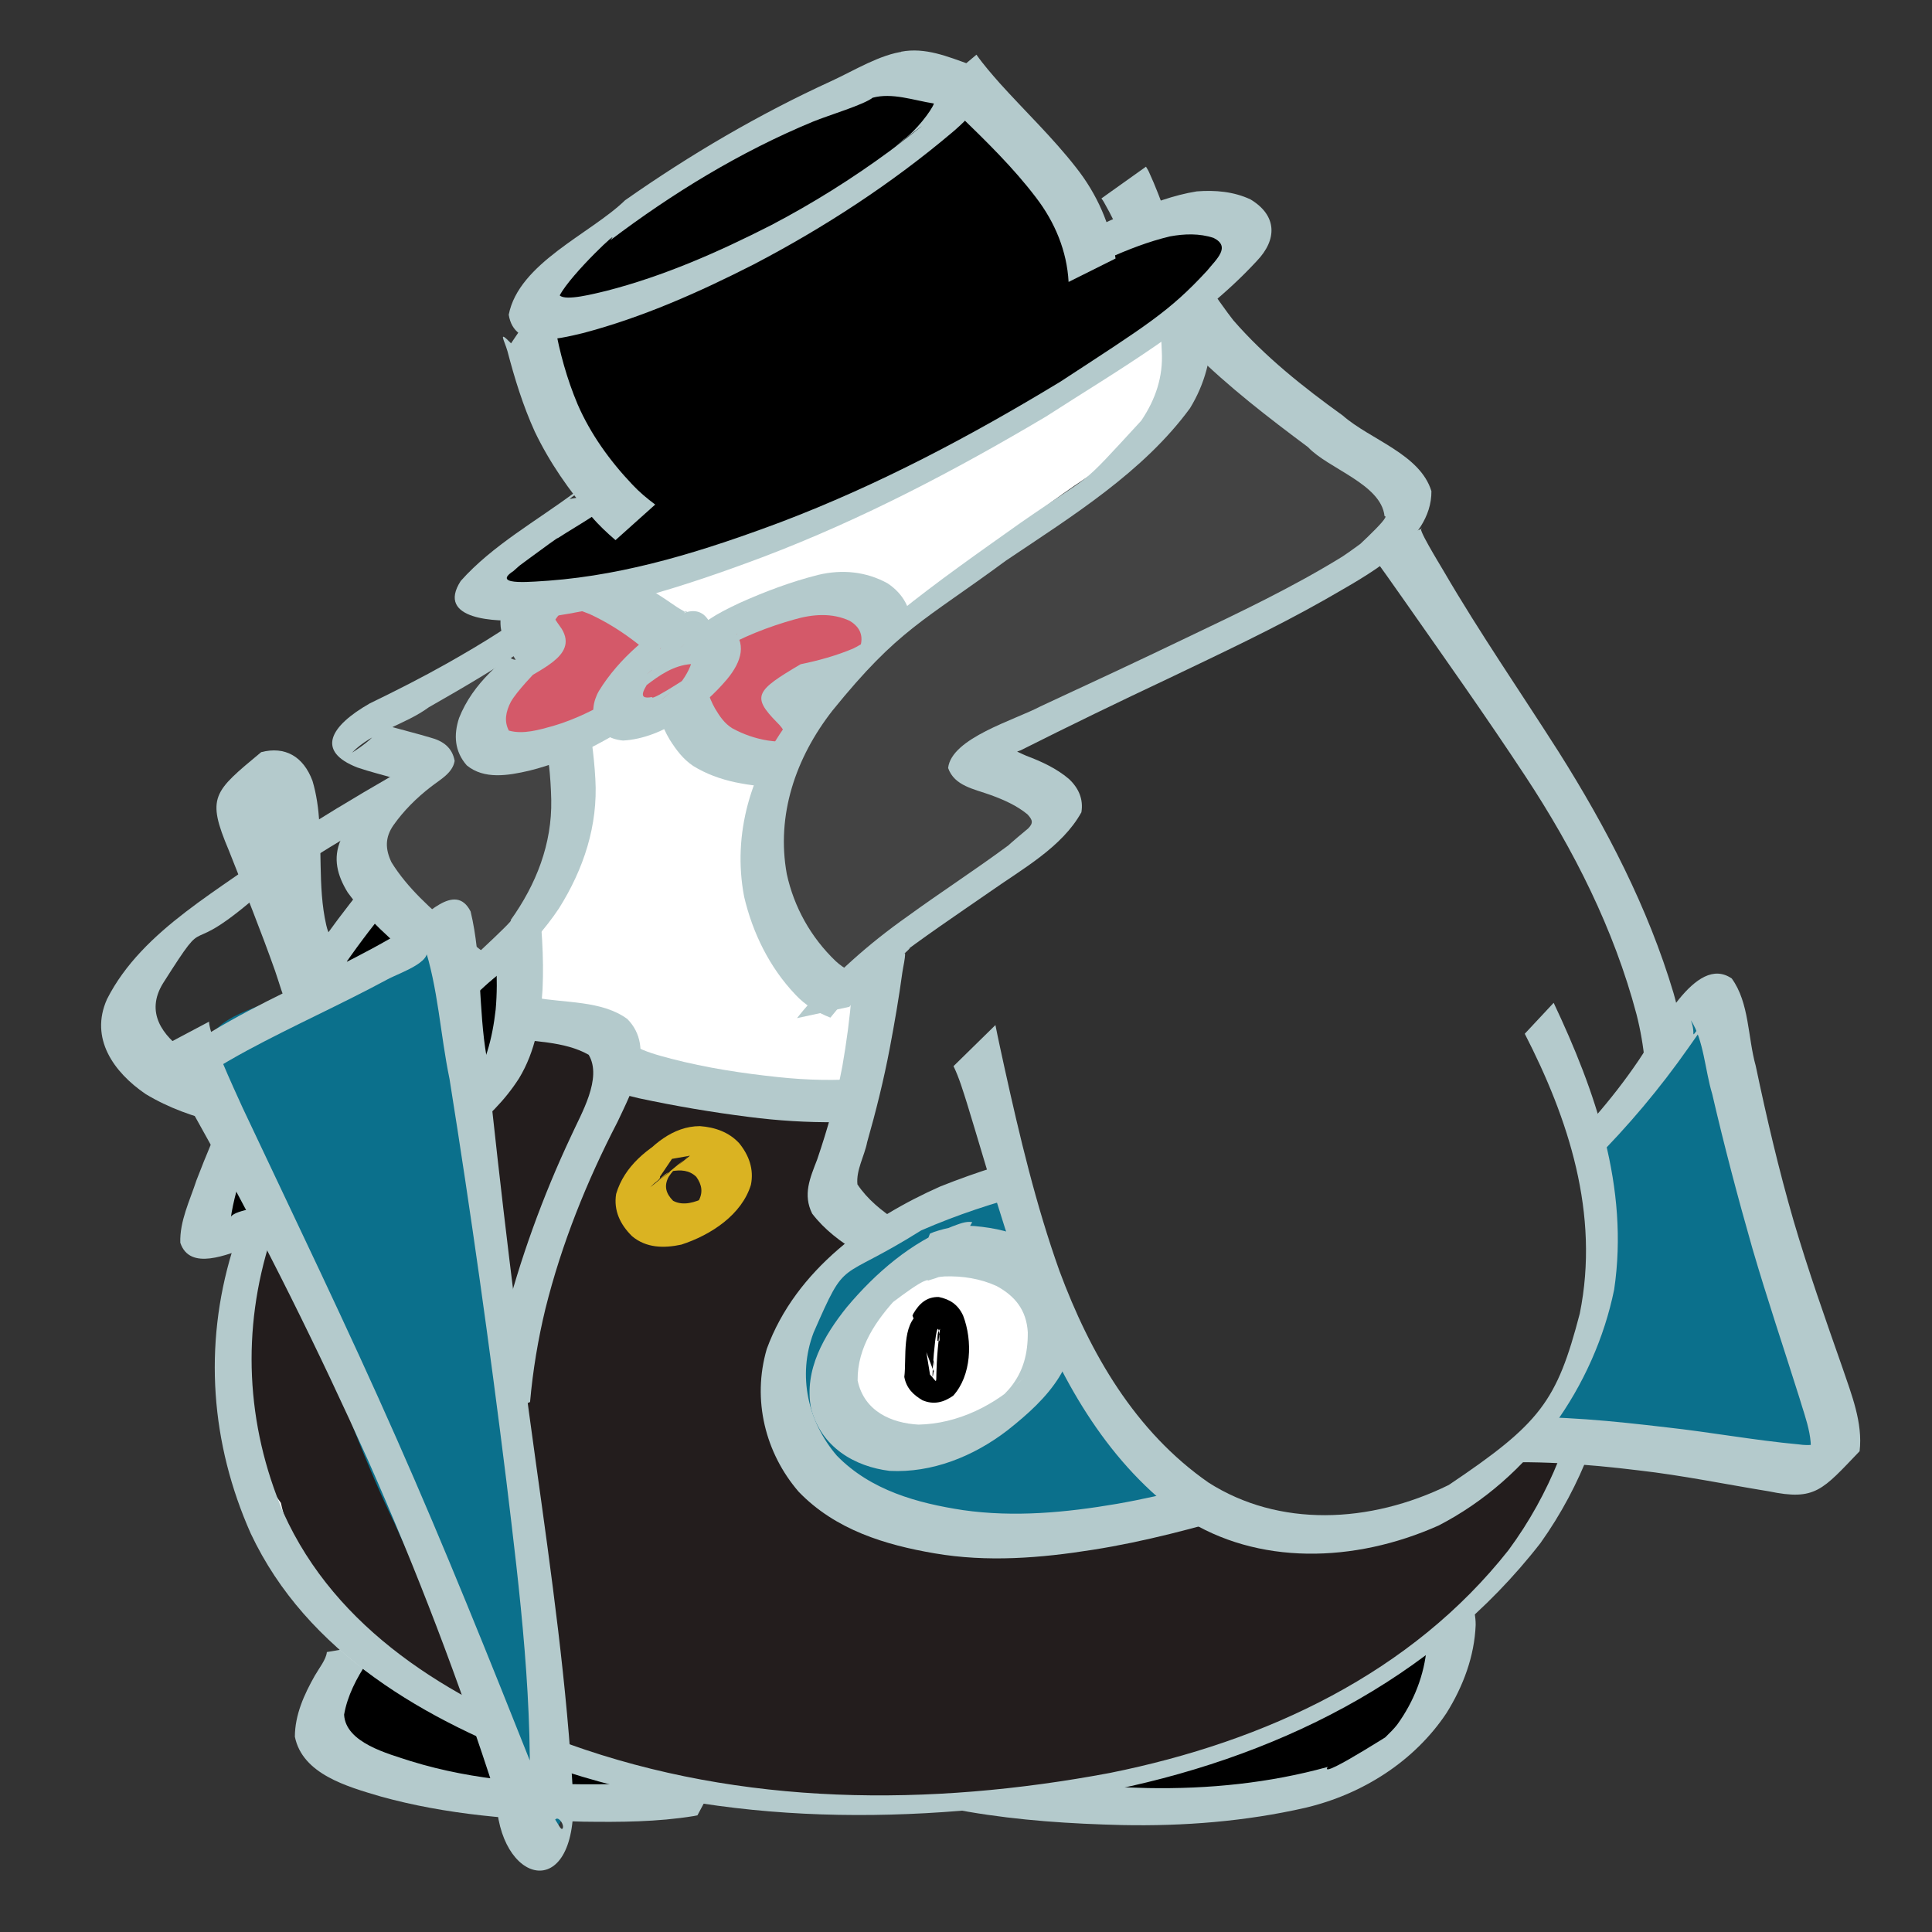 <?xml version="1.0" encoding="UTF-8" standalone="no"?>
<!-- Created with Inkscape (http://www.inkscape.org/) -->
<svg
   xmlns:dc="http://purl.org/dc/elements/1.1/"
   xmlns:cc="http://web.resource.org/cc/"
   xmlns:rdf="http://www.w3.org/1999/02/22-rdf-syntax-ns#"
   xmlns:svg="http://www.w3.org/2000/svg"
   xmlns="http://www.w3.org/2000/svg"
   xmlns:sodipodi="http://inkscape.sourceforge.net/DTD/sodipodi-0.dtd"
   xmlns:inkscape="http://www.inkscape.org/namespaces/inkscape"
   width="1000"
   height="1000"
   id="svg2"
   sodipodi:version="0.32"
   inkscape:version="0.43"
   version="1.0"
   sodipodi:docbase="/home/kkowal/tale/art/monster"
   sodipodi:docname="magus-meridianus.svg"
   inkscape:export-filename="/home/kkowal/tale/art/monster/magus-borealis.png"
   inkscape:export-xdpi="90"
   inkscape:export-ydpi="90">
  <rect width="100%" height="100%" fill="#333333" stroke="none"/>
  <defs
     id="defs4" />
  <sodipodi:namedview
     id="base"
     pagecolor="#ffffff"
     bordercolor="#666666"
     borderopacity="1.0"
     inkscape:pageopacity="0.0"
     inkscape:pageshadow="2"
     inkscape:zoom="0.24748738"
     inkscape:cx="737.56698"
     inkscape:cy="729.77469"
     inkscape:document-units="px"
     inkscape:current-layer="layer1"
     inkscape:window-width="1590"
     inkscape:window-height="1121"
     inkscape:window-x="0"
     inkscape:window-y="25" />
  <g
     inkscape:label="Layer 1"
     inkscape:groupmode="layer"
     id="layer1">
    <path
       style="opacity:1;color:#000000;fill:#303030;fill-opacity:1;fill-rule:nonzero;stroke:none;stroke-width:3.9;stroke-linecap:butt;stroke-linejoin:miter;marker:none;marker-start:none;marker-mid:none;marker-end:none;stroke-miterlimit:4;stroke-dasharray:none;stroke-dashoffset:0;stroke-opacity:1;visibility:visible;display:inline;overflow:visible"
       d="M 191.929,422.193 C 154.534,439.91 117.473,459.381 85.061,485.305 C 75.058,496.379 67.103,509.802 63.014,524.112 C 61.831,545.458 81.106,561.581 99.721,567.793 C 123.297,575.122 148.299,570.887 172.486,573.58 C 211.411,575.116 250.469,578.505 289.389,575.334 C 305.68,573.799 318.992,562.422 324.961,547.505 C 335.978,525.852 342.221,501.626 343.201,477.38 C 342.982,456.381 331.485,435.317 311.993,426.401 C 284.375,410.857 250.07,407.289 219.854,416.687 C 211.023,420.097 201.623,424.606 191.929,422.193 z "
       id="path11589" />
    <path
       style="opacity:1;color:#000000;fill:#b4cacc;fill-opacity:1;fill-rule:nonzero;stroke:none;stroke-width:3.9;stroke-linecap:butt;stroke-linejoin:miter;marker:none;marker-start:none;marker-mid:none;marker-end:none;stroke-miterlimit:4;stroke-dasharray:none;stroke-dashoffset:0;stroke-opacity:1;visibility:visible;display:inline;overflow:visible"
       id="path11587"
       d="M 270.301,381.844 C 278.44,388.45 253.455,394.048 248.36,396.465 C 209.705,414.766 172.546,436.164 137.183,460.206 C 91.759,500.533 110.703,467.483 84.353,508.992 C 75.203,523.914 83.836,535.985 96.531,544.746 C 118.81,558.168 145.37,561.97 170.847,564.342 C 179.084,564.975 174.989,564.693 183.135,565.19 L 167.1,588.942 C 158.898,588.194 163.027,588.592 154.712,587.746 C 127.513,584.609 99.164,580.688 75.347,566.256 C 58.903,555.02 46.274,537.485 55.395,517.141 C 73.88,480.681 115.264,460.218 146.353,435.989 C 183.03,412.183 221.21,390.854 259.643,370.042 C 269.073,365.008 285.046,351.22 295.359,359.48 L 270.301,381.844 z " />
    <path
       style="color:#000000;fill:#000000;fill-opacity:1;fill-rule:nonzero;stroke:none;stroke-width:3.9;stroke-linecap:butt;stroke-linejoin:miter;marker:none;marker-start:none;marker-mid:none;marker-end:none;stroke-miterlimit:4;stroke-dasharray:none;stroke-dashoffset:0;stroke-opacity:1;visibility:visible;display:inline;overflow:visible"
       d="M 183.571,848.571 C 159.354,865.035 162.917,911.35 193.441,918.321 C 236.455,929.659 280.912,933.477 324.986,938.377 C 375.247,933.959 424.853,909.538 475.729,922.999 C 525.469,931.929 576.238,932.587 626.081,940.767 C 668.294,935.912 712.627,918.875 738.174,883.397 C 751.332,861.229 752.377,825.012 726.8,811.377 C 697.559,800.724 671.908,823.981 646.685,834.786 C 576.432,867.147 500.256,885.096 423.918,895.525 C 361.557,895.049 311.267,852.76 253.796,834.762 C 231.525,826.551 199.505,822.75 184.893,846.051 C 184.453,846.891 184.012,847.731 183.571,848.571 z "
       id="path7995" />
    <path
       style="color:#000000;fill:#b4cacc;fill-opacity:1;fill-rule:nonzero;stroke:none;stroke-width:3.9;stroke-linecap:butt;stroke-linejoin:miter;marker:none;marker-start:none;marker-mid:none;marker-end:none;stroke-miterlimit:4;stroke-dasharray:none;stroke-dashoffset:0;stroke-opacity:1;visibility:visible;display:inline;overflow:visible"
       id="path1539"
       d="M 198.65,850.079 C 196.76,849.283 192.09,857.346 190.133,860.224 C 184.551,868.65 179.822,877.646 178.107,887.502 C 178.893,902.088 200.678,907.649 212.692,911.585 C 245.697,921.775 280.597,924.063 315.111,923.489 C 334.221,922.743 353.728,921.981 372.043,916.34 C 372.618,916.125 373.192,915.91 373.767,915.695 L 360.988,939.62 C 360.351,939.744 359.714,939.867 359.077,939.991 C 340.23,943.058 321.033,943.151 301.957,942.894 C 266.641,942.081 231.083,939.322 197.055,929.864 C 179.559,924.728 156.526,918.233 152.624,898.913 C 152.678,887.575 157.35,877.189 162.956,867.289 C 165.129,863.489 168.836,858.924 169.181,855.1 L 198.65,850.079 z " />
    <path
       style="color:#000000;fill:#b4cacc;fill-opacity:1;fill-rule:nonzero;stroke:none;stroke-width:3.9;stroke-linecap:butt;stroke-linejoin:miter;marker:none;marker-start:none;marker-mid:none;marker-end:none;stroke-miterlimit:4;stroke-dasharray:none;stroke-dashoffset:0;stroke-opacity:1;visibility:visible;display:inline;overflow:visible"
       id="path1549"
       d="M 506.746,913.634 C 508.48,914.386 514.953,916.351 517.919,917.13 C 542.788,922.95 568.511,924.886 594.062,925.495 C 625.475,926.073 657.017,922.929 687.203,914.565 C 681.814,922.485 731.094,889.965 725.577,894.146 C 697.669,915.296 717.121,900.506 723.168,892.69 C 731.832,880.709 737.296,866.877 738.48,852.425 C 738.871,846.247 736.897,840.999 732.968,836.2 L 755.346,818.75 C 760.517,825.395 763.857,832.67 763.804,841.091 C 763.167,857.243 757.393,872.748 748.727,886.641 C 732.251,911.427 705.505,928.674 675.643,935.709 C 644.65,942.772 612.705,945.293 580.859,944.647 C 554.226,944.014 527.534,942.285 501.292,937.789 C 495.523,936.7 489.127,935.948 484.404,932.423 L 506.746,913.634 z " />
    <path
       style="opacity:1;color:#000000;fill:#ffffff;fill-opacity:1;fill-rule:nonzero;stroke:none;stroke-width:3.9;stroke-linecap:butt;stroke-linejoin:miter;marker:none;marker-start:none;marker-mid:none;marker-end:none;stroke-miterlimit:4;stroke-dasharray:none;stroke-dashoffset:0;stroke-opacity:1;visibility:visible;display:inline;overflow:visible"
       d="M 354.156,235.376 C 352.854,184.649 386.267,133.446 432.325,113.12 C 479.577,105.822 527.48,120.24 574.73,123.937 C 618.428,132.08 618.083,184.58 643.787,212.626 C 693.698,304.868 745.478,396.399 797.078,487.823 C 834.98,558.968 830.483,642.919 820.517,720.383 C 805.535,766.566 791.122,822.231 743.346,844.727 C 674.318,889.375 598.138,936.476 511.921,931.415 C 422.539,933.895 336.583,917.215 250.519,895.551 C 204.591,879.052 154.921,850.97 142.814,799.611 C 113.952,731.441 111.927,647.878 155.228,585.139 C 182.915,528.043 214.547,472.485 257.943,425.804 C 290.483,376.447 321.786,325.867 350.371,273.94 C 352.957,261.372 358.706,248.214 354.156,235.376 z "
       id="path6046"
       sodipodi:nodetypes="cccccccccccccc" />
    <path
       style="color:#000000;fill:#231d1d;fill-opacity:1;fill-rule:nonzero;stroke:none;stroke-width:3.9;stroke-linecap:butt;stroke-linejoin:miter;marker:none;marker-start:none;marker-mid:none;marker-end:none;stroke-miterlimit:4;stroke-dasharray:none;stroke-dashoffset:0;stroke-opacity:1;visibility:visible;display:inline;overflow:visible"
       d="M 187.857,513.571 C 141.239,547.261 142.033,609.881 125.97,659.8 C 116.808,699.492 120.827,744.26 145.375,777.88 C 159.315,840.075 220.119,874.916 275.626,895.048 C 340.976,927.753 416.988,950.529 489.742,930.753 C 564.517,921.424 643.905,914.595 707.642,870.229 C 759.061,842.268 800.881,795.643 818.566,739.424 C 839.058,697.464 861.609,647.858 840.918,601.527 C 824.664,553.536 771.711,518.581 721.009,531.2 C 662.042,539.28 604.83,559.67 544.725,558.832 C 478.86,563.451 411.934,571.606 346.293,562.799 C 303.377,546.426 266.32,509.063 217.329,513.31 C 208.699,512.929 200.05,513.057 191.429,513.571"
       id="path7958" />
    <path
       style="color:#000000;fill:#b4cacc;fill-opacity:1;fill-rule:nonzero;stroke:none;stroke-width:3.9;stroke-linecap:butt;stroke-linejoin:miter;marker:none;marker-start:none;marker-mid:none;marker-end:none;stroke-miterlimit:4;stroke-dasharray:none;stroke-dashoffset:0;stroke-opacity:1;visibility:visible;display:inline;overflow:visible"
       id="path1383"
       d="M 373.02,184.443 C 372.468,182.128 372.337,194.124 371.888,196.954 C 367.005,223.822 358.665,250.006 349.109,275.692 C 333.115,318.343 311.455,358.816 286.988,397.655 C 260.874,438.392 232.212,477.6 204.648,517.462 C 177.436,555.801 154.557,596.763 140.198,640.944 C 124.945,688.153 127.246,737.329 146.692,782.992 C 173.898,843.378 231.942,879.111 294.367,902.691 C 384.28,934.948 481.111,935.195 574.443,917.68 C 655.804,901.335 730.742,865.771 780.812,802.32 C 824.23,743.473 829.881,671.712 819.913,602.65 C 808.785,535.072 779.722,471.862 746.896,411.391 C 718.42,358.994 685.553,308.912 653.977,258.168 C 631.555,222.49 611.401,185.607 592.736,148.071 C 585.14,133.771 579.4,118.598 571.326,104.521 C 570.99,103.869 570.496,103.313 570.081,102.709 L 593.154,86.274 C 593.658,87.161 594.263,87.998 594.666,88.936 C 601.628,103.994 606.16,119.979 613.032,135.081 C 629.266,173.552 648.632,210.774 670.374,246.747 C 701.185,298.133 733.12,348.96 761.591,401.556 C 794.098,462.881 823.188,526.808 834.96,594.878 C 845.221,664.978 840.391,738.242 797.373,798.642 C 742.27,869.645 658.879,910.876 568.47,927.971 C 473.89,944.665 375.611,945.658 284.207,914.094 C 219.897,890.723 158.717,855.249 129.758,793.676 C 109.073,747.133 105.337,696.643 120.09,647.905 C 133.971,603.081 156.537,561.408 183.795,522.505 C 211.455,482.7 240.431,443.686 266.489,402.909 C 290.745,364.78 312.389,325.041 327.555,282.843 C 336.198,258.36 343.715,233.272 346.329,207.502 C 346.611,203.923 347.374,198.726 346.1,196.814 L 373.02,184.443 z " />
    <path
       style="color:#000000;fill:#b4cacc;fill-opacity:1;fill-rule:nonzero;stroke:none;stroke-width:3.9;stroke-linecap:butt;stroke-linejoin:miter;marker:none;marker-start:none;marker-mid:none;marker-end:none;stroke-miterlimit:4;stroke-dasharray:none;stroke-dashoffset:0;stroke-opacity:1;visibility:visible;display:inline;overflow:visible"
       id="path1529"
       d="M 247.845,511.402 C 257.126,514.081 267.062,515.062 276.692,516.297 C 292.354,519.271 311.451,517.724 324.709,527.431 C 339.462,542.414 326.914,565.066 319.633,580.671 C 303.604,611.618 290.693,643.796 282.33,677.332 C 278.474,693.255 275.791,709.413 274.359,725.687 L 250.885,735.507 C 253.074,718.629 256.362,701.895 260.514,685.349 C 269.089,651.927 280.818,619.384 295.627,587.945 C 300.766,576.509 311.908,558.112 304.701,545.956 C 291.954,538.721 275.619,539.357 261.39,536.901 C 252.051,535.907 240.161,534.252 231.763,535.189 L 247.845,511.402 z " />
    <path
       style="color:#000000;fill:#b4cacc;fill-opacity:1;fill-rule:nonzero;stroke:none;stroke-width:3.9;stroke-linecap:butt;stroke-linejoin:miter;marker:none;marker-start:none;marker-mid:none;marker-end:none;stroke-miterlimit:4;stroke-dasharray:none;stroke-dashoffset:0;stroke-opacity:1;visibility:visible;display:inline;overflow:visible"
       id="path1533"
       d="M 327.997,541.102 C 333.922,544.489 340.831,546.25 347.46,548.017 C 365.627,552.724 384.267,555.573 402.974,557.526 C 417.729,559.105 432.599,559.453 447.391,558.226 C 451.01,557.91 454.597,557.384 458.17,556.767 L 443.915,580.247 C 440.204,580.519 436.489,580.775 432.765,580.837 C 417.692,581.008 402.634,580.053 387.697,578.129 C 368.582,575.72 349.587,572.489 330.779,568.474 C 326.208,567.474 313.49,563.724 311.909,564.896 L 327.997,541.102 z " />
    <path
       style="color:#000000;fill:#dab322;fill-opacity:1;fill-rule:nonzero;stroke:none;stroke-width:3.9;stroke-linecap:butt;stroke-linejoin:miter;marker:none;marker-start:none;marker-mid:none;marker-end:none;stroke-miterlimit:4;stroke-dasharray:none;stroke-dashoffset:0;stroke-opacity:1;visibility:visible;display:inline;overflow:visible"
       id="path1537"
       d="M 341.595,609.03 C 342.044,610.149 339.901,611.456 338.754,612.413 C 337.99,613.064 337.319,613.8 336.602,614.493 C 370.789,587.206 351.772,600.237 346.112,609.115 C 343.52,613.866 344.71,617.82 348.401,621.531 C 353.738,624.385 359.759,622.263 364.909,619.908 C 387.359,601.58 343.144,644.486 361.405,621.861 C 364.042,617.341 363.336,613.22 360.397,609.119 C 356.745,605.598 352.233,605.383 347.391,606.268 C 344.646,607.094 342.861,609.023 340.974,610.947 C 346.585,606.961 351.75,602.446 357.137,598.195 L 328.756,603.178 C 337.072,592.869 348.23,582.898 362.284,582.879 C 370.129,583.464 377.292,585.989 382.591,591.707 C 387.717,598.025 390.308,605.266 388.671,613.26 C 384.004,628.586 368.228,639.161 352.64,644.218 C 343.57,646.156 334.48,645.991 327.163,639.864 C 321.002,633.816 317.524,626.508 318.911,617.977 C 323.172,603.609 335.027,594.141 349.091,586.724 C 351.927,585.539 354.602,584.388 357.687,585.229 L 341.595,609.03 z " />
    <path
       style="color:#000000;fill:#000000;fill-opacity:1;fill-rule:nonzero;stroke:none;stroke-width:3.9;stroke-linecap:butt;stroke-linejoin:miter;marker:none;marker-start:none;marker-mid:none;marker-end:none;stroke-miterlimit:4;stroke-dasharray:none;stroke-dashoffset:0;stroke-opacity:1;visibility:visible;display:inline;overflow:visible"
       d="M 266.746,481.915 C 268.448,499.345 271.18,516.704 271.35,534.271 C 263.791,558.302 240.985,570.153 228.883,590.818 C 211.891,609.401 187.414,614.938 165.135,622.105 C 149.357,625.964 134.703,634.668 118.461,636.372 C 108.206,637.674 103.266,624.774 107.491,615.931 C 110.945,607.216 114.929,598.772 117.619,589.714 C 130.162,556.12 144.564,522.873 164.45,493.633 C 179.365,476.441 200.646,466.116 211.765,445.049 C 218.14,435.68 224.63,425.23 235.019,420.801 C 247.069,420.164 254.549,433.215 257.246,444.412 C 261.368,456.444 270.191,468.36 266.746,481.915 z "
       id="path7873" />
    <path
       style="color:#000000;fill:#b4cacc;fill-opacity:1;fill-rule:nonzero;stroke:none;stroke-width:3.9;stroke-linecap:butt;stroke-linejoin:miter;marker:none;marker-start:none;marker-mid:none;marker-end:none;stroke-miterlimit:4;stroke-dasharray:none;stroke-dashoffset:0;stroke-opacity:1;visibility:visible;display:inline;overflow:visible"
       id="path1589"
       d="M 222.068,446.113 C 217.542,449.022 211.37,457.246 207.118,462.178 C 189.073,483.115 173.097,505.515 159.416,529.197 C 146.165,552.669 135.32,577.303 126.687,602.604 C 123.565,611.942 120.675,621.388 119.355,631.118 C 118.186,626.906 133.257,625.379 140.069,623.355 C 166.897,615.201 192.001,602.727 215.578,588.288 C 211.178,592.477 243.642,567.897 240.062,570.637 C 210.72,593.097 235.722,573.282 242.183,564.587 C 251.293,552.13 254.875,537.351 256.56,522.534 C 258.01,506.172 256.575,489.729 254.151,473.514 C 253.152,466.334 251.446,459.275 249.601,452.255 L 274.489,438.377 C 276.181,445.902 277.477,453.507 278.361,461.154 C 280.255,478.093 281.624,495.139 280.822,512.181 C 279.849,528.07 277.147,544.146 268.644,558.145 C 254.112,580.944 229.865,596.355 206.443,610.349 C 181.671,624.311 155.777,636.615 128.501,645.631 C 117.849,649.119 98.285,658.118 93.326,643.247 C 92.95,632.062 98.279,621.376 101.698,610.892 C 111.586,585.135 123.122,559.93 136.315,535.523 C 149.323,511.882 164.303,489.311 181.03,467.841 C 184.984,462.569 190.438,457.133 192.599,451.134 L 222.068,446.113 z " />
    <g
       id="g7834"
       transform="matrix(0.892,0,0,0.969,47.023,6.344)">
      <path
         id="path7808"
         d="M 251.528,330.269 C 241.405,345.69 222.675,350.868 206.325,356.877 C 194.453,361.35 182.421,365.503 171.032,371.141 C 161.784,368.412 154.204,383.294 162.744,388.538 C 170.485,392.71 181.027,391.854 186.906,399.177 C 192.095,408.582 181.115,416.83 174.833,422.314 C 167.041,429.374 157.879,438.567 159.842,450.076 C 163.8,467.019 177.983,478.483 189.196,490.77 C 197.983,499.28 207.108,508.238 218.585,512.902 C 228.874,514.577 236.126,505.544 243.947,500.538 C 253.064,493.843 260.036,484.353 263.55,473.6 C 269.913,460.417 279.047,445.865 274.122,430.695 C 269.843,418.608 265.778,406.326 264.872,393.447 C 262.711,375.974 263.104,358.333 262.677,340.776 C 262.069,335.16 257.388,330.146 251.528,330.269 z "
         style="color:#000000;fill:#434343;fill-opacity:1;fill-rule:nonzero;stroke:none;stroke-width:3.9;stroke-linecap:butt;stroke-linejoin:miter;marker:none;marker-start:none;marker-mid:none;marker-end:none;stroke-miterlimit:4;stroke-dasharray:none;stroke-dashoffset:0;stroke-opacity:1;visibility:visible;display:inline;overflow:visible" />
      <path
         d="M 270.131,307.434 C 275.05,314.929 276.63,324.004 278.747,332.362 C 284.494,357.916 291.207,383.489 292.746,409.563 C 294.322,434.3 286.036,457.562 271.638,478.657 C 255.47,500.974 232.231,518.682 207.521,533.731 L 218.118,508.584 C 225.964,503.643 241.403,491.775 209.638,515.372 C 206.934,517.381 247.882,483.197 243.516,485.053 C 258.48,465.827 267.64,444.182 267.155,420.727 C 266.589,395.313 260.769,370.103 253.482,345.561 C 251.942,341.123 246.517,327.874 245.073,326.822 L 270.131,307.434 z "
         id="path1583"
         style="opacity:1;color:#000000;fill:#b4cacc;fill-opacity:1;fill-rule:nonzero;stroke:none;stroke-width:3.9;stroke-linecap:butt;stroke-linejoin:miter;marker:none;marker-start:none;marker-mid:none;marker-end:none;stroke-miterlimit:4;stroke-dasharray:none;stroke-dashoffset:0;stroke-opacity:1;visibility:visible;display:inline;overflow:visible" />
      <path
         d="M 286.827,308.994 C 289.864,319.558 256.722,336.756 255.141,337.901 C 236.196,349.968 216.182,360.705 196.089,371.259 C 182.532,380.482 163.228,384.324 151.519,395.52 C 179.085,379.385 160.588,377.182 175.263,381.919 C 182.426,383.756 189.645,385.398 196.765,387.364 C 204.536,389.221 209.701,392.824 211.11,399.896 C 209.917,406.428 202.753,409.816 197.255,413.781 C 188.942,419.691 181.57,426.466 175.608,434.218 C 170.593,440.86 170.818,447.044 174.441,454.046 C 183.752,467.932 197.527,479.026 211.116,489.739 C 220.428,497.021 230.201,503.842 240.311,510.27 L 218.335,528.877 C 208.405,521.904 198.698,514.696 189.249,507.237 C 174.78,495.847 160.143,484.214 149.047,470.162 C 143.043,461.182 140.262,451.955 145.067,441.959 C 150.043,432.853 157.361,425.063 165.797,418.155 C 169.915,414.799 174.306,410.132 179.862,409.24 C 185.382,413.318 180.156,409.84 176.454,409.297 C 169.211,407.305 161.83,405.696 154.689,403.433 C 130.458,394.759 138.694,381.349 161.83,369.191 C 177.055,362.399 192.144,355.365 206.836,347.737 C 227.15,337.143 247.226,325.964 265.071,312.363 C 218.588,346.084 253.886,314.462 256.635,321.759 L 286.827,308.994 z "
         id="path1585"
         style="color:#000000;fill:#b4cacc;fill-opacity:1;fill-rule:nonzero;stroke:none;stroke-width:3.9;stroke-linecap:butt;stroke-linejoin:miter;marker:none;marker-start:none;marker-mid:none;marker-end:none;stroke-miterlimit:4;stroke-dasharray:none;stroke-dashoffset:0;stroke-opacity:1;visibility:visible;display:inline;overflow:visible" />
    </g>
    <path
       style="color:#000000;fill:#d45969;fill-opacity:1;fill-rule:nonzero;stroke:none;stroke-width:3.9;stroke-linecap:butt;stroke-linejoin:miter;marker:none;marker-start:none;marker-mid:none;marker-end:none;stroke-miterlimit:4;stroke-dasharray:none;stroke-dashoffset:0;stroke-opacity:1;visibility:visible;display:inline;overflow:visible"
       d="M 353.706,329.847 C 349.973,329.27 344.689,323.962 341.096,320.057 C 338.461,317.193 332.777,316.026 329.387,314.184 C 325.907,312.292 322.689,310.054 319.48,308.31 C 316.425,306.65 312.083,307.331 308.221,307.331 C 303.208,307.331 300.964,308.148 296.963,310.757 C 287.967,316.624 283.08,329.583 274.896,336.7 C 272.152,339.086 270.465,341.781 267.691,344.042 C 264.313,346.796 261.665,350.102 258.684,353.343 C 255.957,356.307 254.881,360.159 252.829,363.133 C 251.193,365.504 250.127,369.47 250.127,372.433 C 250.127,376.915 250.189,380.888 251.929,384.67 C 252.229,385.323 252.529,385.975 252.829,386.628 C 254.759,390.824 257.649,391.592 261.836,392.502 C 270.616,394.411 281.088,387.069 288.857,383.691 C 293.438,381.699 297.524,378.258 301.916,376.349 C 306.515,374.349 312.272,373.168 316.778,371.943 C 319.74,371.138 321.481,370.475 324.884,370.475 C 327.586,370.475 330.288,370.475 332.99,370.475 C 337.944,370.475 342.898,370.475 347.851,370.475 C 350.727,370.475 354.044,374.422 356.408,376.349 C 361.215,380.267 366.538,389.503 372.17,391.033 C 375.853,392.034 379.472,394.089 383.428,394.949 C 387.298,395.791 392.057,394.949 396.038,394.949 C 399.891,394.949 405.81,392.331 409.098,390.544 C 412.656,388.61 416.73,386.729 417.654,382.712 C 418.574,378.712 417.078,375.468 415.403,372.433 C 413.359,368.731 412.874,366.182 414.502,362.643 C 416.769,357.714 420.714,354.088 424.86,351.385 C 433.141,345.984 442.723,341.491 451.43,337.19 C 455.149,335.352 457.258,332.9 458.185,328.868 C 458.919,325.677 457.999,322.101 456.834,319.568 C 454.065,313.549 451.565,312.054 446.476,309.289 C 439.334,305.407 433.003,305.196 425.76,307.82 C 414.001,312.081 402.391,316.287 390.634,320.547 C 383.894,322.989 377.147,325.558 370.368,327.4 C 366.074,328.567 362.336,328.868 357.759,328.868 C 355.924,328.868 355.756,328.956 353.706,329.847 z "
       id="path5165" />
    <path
       style="color:#000000;fill:#b4cacc;fill-opacity:1;fill-rule:nonzero;stroke:none;stroke-width:3.9;stroke-linecap:butt;stroke-linejoin:miter;marker:none;marker-start:none;marker-mid:none;marker-end:none;stroke-miterlimit:4;stroke-dasharray:none;stroke-dashoffset:0;stroke-opacity:1;visibility:visible;display:inline;overflow:visible"
       id="path1435"
       d="M 340.696,335.125 C 343.042,337.741 346.056,338.859 343.558,342.043 C 336.595,347.312 323.646,357.841 353.929,333.848 C 355.366,332.709 351.023,336.095 349.639,337.29 C 344.818,341.454 340.709,346.068 336.866,351.031 C 334.312,355.586 328.698,362.525 337.5,360.769 C 336.665,363.724 364,345.154 361.469,347.12 C 332.819,369.374 342.95,362.023 349.166,356.588 C 353.081,353.435 356.643,347.068 357.672,343.732 C 348.633,344.41 341.339,349.487 334.529,354.728 L 343.865,330.088 C 353.974,323.817 366.325,318.381 377.929,324.305 C 387.099,332.715 383.718,342.581 376.444,351.411 C 364.395,365.798 343.454,382.201 322.484,383.303 C 307.901,381.974 303.537,369.006 309.968,357.683 C 320.326,340.724 337.061,326.851 354.682,317.02 C 360.675,315.098 365.017,317.196 367.616,322.754 L 340.696,335.125 z " />
    <path
       style="color:#000000;fill:#b4cacc;fill-opacity:1;fill-rule:nonzero;stroke:none;stroke-width:3.9;stroke-linecap:butt;stroke-linejoin:miter;marker:none;marker-start:none;marker-mid:none;marker-end:none;stroke-miterlimit:4;stroke-dasharray:none;stroke-dashoffset:0;stroke-opacity:1;visibility:visible;display:inline;overflow:visible"
       id="path1441"
       d="M 338.893,340.003 C 335.77,338.022 333.028,335.552 330.132,333.287 C 322.439,327.225 314.141,321.953 305.131,317.812 C 296.1,314.135 286.185,311.826 276.685,315.05 C 269.282,320.228 258.298,329.996 290.418,304.79 C 292.916,302.83 285.564,309.348 284.855,312.337 C 284.658,317.508 287.885,321.381 290.741,325.486 C 299.668,340.165 277.301,346.77 266.676,355.25 C 300.964,325.761 270.619,352.252 264.379,363.325 C 261.822,368.351 260.817,373.293 263.379,378.147 C 270.84,380.266 279.162,377.715 286.442,375.709 C 297.542,372.438 307.828,367.292 317.676,361.546 C 320.481,359.866 323.26,358.149 326.012,356.393 L 315.623,381.702 C 312.79,383.276 309.97,384.873 307.068,386.334 C 296.471,391.579 285.434,396.103 273.815,398.932 C 263.094,401.415 250.613,403.592 241.594,396.15 C 235.276,388.945 234.709,380.427 237.622,371.604 C 244.838,353.473 259.804,341.498 275.907,329.856 C 293.995,317.221 252.896,339.779 266.927,341.549 C 263.862,336.048 259.891,330.867 259.149,324.48 C 257.605,307.594 271.637,293.974 290.047,291.364 C 301.77,290.667 313.093,293.234 323.644,298.097 C 333.156,302.684 341.915,308.355 350.525,314.304 C 351.518,314.919 358.776,319.447 354.985,316.201 L 338.893,340.003 z " />
    <path
       style="color:#000000;fill:#b4cacc;fill-opacity:1;fill-rule:nonzero;stroke:none;stroke-width:3.9;stroke-linecap:butt;stroke-linejoin:miter;marker:none;marker-start:none;marker-mid:none;marker-end:none;stroke-miterlimit:4;stroke-dasharray:none;stroke-dashoffset:0;stroke-opacity:1;visibility:visible;display:inline;overflow:visible"
       id="path1443"
       d="M 352.043,333.148 C 364.004,321.618 369.904,318.176 382.896,312.049 C 395.989,306.183 409.535,301.076 423.556,297.544 C 436.006,294.592 448.325,295.846 459.383,301.911 C 467.701,307.436 471.804,315.39 471.724,324.84 C 468.442,343.269 447.253,353.243 430.048,359.484 C 421.638,363.407 410.559,363.501 403.36,369.305 C 425.257,351.421 417.092,348.354 424.147,356.17 C 429.322,361.447 432.434,367.492 433.245,374.613 C 433.557,389.652 420.728,401.326 405.36,405.815 C 397.101,407.904 388.681,406.543 380.489,404.891 C 372.769,403.226 365.432,400.557 358.813,396.461 C 353.556,392.977 349.942,388.045 346.692,382.931 C 344.513,379.336 342.879,375.502 341.341,371.637 L 365.902,356.93 C 367.07,360.316 368.327,363.677 370.152,366.81 C 372.463,370.683 374.965,374.455 379.004,376.937 C 384.698,380.069 390.873,382.227 397.394,383.288 C 404.135,384.231 410.948,384.647 416.793,380.79 C 424.526,372.93 392.608,404.642 407.148,386.31 C 407.781,381.199 405.962,377.552 402.101,373.846 C 388.909,360.413 391.203,357.478 414.417,343.801 C 423.666,341.908 432.813,339.373 441.475,335.747 C 446.119,333.672 458.547,325.022 454.597,328.12 C 421.855,353.8 439.322,341.97 445.153,335.117 C 447.007,329.412 445.447,324.755 439.873,321.379 C 430.735,317.086 420.659,317.861 411.073,320.655 C 397.488,324.488 384.264,329.647 372.203,336.722 C 362.29,342.679 342.977,357.866 381.512,328.126 L 352.043,333.148 z " />
    <g
       id="g5158"
       transform="matrix(0.892,0,0,0.969,47.023,6.344)"
       style="opacity:1">
      <path
         id="path4262"
         d="M 257.589,169.655 C 251.31,199.803 269.554,227.17 284.321,251.765 C 279.881,276.279 251.871,281.442 233.03,291.076 C 212.606,306.716 245.162,328.684 261.067,315.899 C 306.15,312.717 350.884,303.327 392.606,285.651 C 445.812,264.777 493.718,232.871 546.623,211.373 C 578.433,197.043 605.546,174.593 634.675,155.735 C 647.177,144.654 673.969,134.984 664.891,113.922 C 653.146,92.995 629.158,105.32 614.724,115.59 C 601.456,124.813 576.82,129.756 569.889,110.861 C 558.896,87.729 537.344,72.338 521.949,52.411 C 500.387,30.287 463.716,22.787 437.073,40.329 C 387.318,66.657 334.621,87.506 286.782,117.353 C 268.23,127.482 257.016,148.711 257.589,169.655 z "
         style="color:#000000;fill:#000000;fill-opacity:1;fill-rule:nonzero;stroke:none;stroke-width:3.9;stroke-linecap:butt;stroke-linejoin:miter;marker:none;marker-start:none;marker-mid:none;marker-end:none;stroke-miterlimit:4;stroke-dasharray:none;stroke-dashoffset:0;stroke-opacity:1;visibility:visible;display:inline;overflow:visible" />
      <path
         sodipodi:nodetypes="ccccccssccccccccccccc"
         d="M 453.907,45.492 C 448.731,49.399 428.498,54.856 419.002,58.438 C 376.536,74.642 337.439,96.708 301.336,121.843 C 309.332,113.416 278.567,139.775 272.077,151.242 C 275.481,154.401 292.179,150.339 299.193,148.807 C 332.615,140.901 364.211,128.045 394.6,113.799 C 418.754,102.16 441.843,88.852 463.612,74.094 C 469.53,70.082 486.85,57.575 480.968,61.627 C 469.692,69.395 461.698,75.769 471.504,68.077 C 478.271,63.796 487.81,52.65 489.208,48.747 C 477.253,47.027 464.967,42.792 453.493,45.689 L 470.227,21.053 C 484.128,18.635 497.028,23.583 510.595,28.085 C 529.776,38.364 511.111,55.357 499.955,64.079 C 464.819,91.425 425.841,114.862 384.577,134.715 C 353.017,149.514 320.278,162.941 285.635,171.363 C 270.525,174.7 245.786,180.365 242.48,161.575 C 248.307,133.927 290.233,118.181 309.978,100.435 C 347.709,76.049 387.77,54.386 430.134,36.557 C 442.953,31.112 458.184,22.425 471.95,20.94 L 453.907,45.492 z "
         id="path1411"
         style="color:#000000;fill:#b4cacc;fill-opacity:1;fill-rule:nonzero;stroke:none;stroke-width:3.9;stroke-linecap:butt;stroke-linejoin:miter;marker:none;marker-start:none;marker-mid:none;marker-end:none;stroke-miterlimit:4;stroke-dasharray:none;stroke-dashoffset:0;stroke-opacity:1;visibility:visible;display:inline;overflow:visible" />
      <path
         d="M 513.882,22.658 C 517.968,28.019 522.737,33.002 527.457,37.959 C 542.158,52.96 558.157,66.972 571.618,82.864 C 583.965,97.207 591.812,113.835 594.609,131.536 L 567.351,144.057 C 566.386,127.62 559.504,112.233 548.402,98.919 C 535.366,83.122 519.794,69.138 504.225,55.224 C 499.736,51.178 492.883,44.79 488.824,42.046 L 513.882,22.658 z "
         id="path1415"
         style="color:#000000;fill:#b4cacc;fill-opacity:1;fill-rule:nonzero;stroke:none;stroke-width:3.9;stroke-linecap:butt;stroke-linejoin:miter;marker:none;marker-start:none;marker-mid:none;marker-end:none;stroke-miterlimit:4;stroke-dasharray:none;stroke-dashoffset:0;stroke-opacity:1;visibility:visible;display:inline;overflow:visible" />
      <path
         d="M 261.88,152.29 C 268.35,156.199 268.084,160.932 269.222,167.259 C 271.996,181.696 276.261,195.893 282.494,209.501 C 289.969,225.296 301.1,239.572 314.186,252.267 C 318.187,256.23 322.728,259.704 327.472,262.972 L 304.436,281.97 C 299.523,278.072 294.783,274.012 290.628,269.484 C 277.577,255.539 266.105,240.382 257.585,223.985 C 250.75,210.14 245.913,195.695 241.768,181.088 C 239.963,175.2 235.908,169.368 243.831,176.85 L 261.88,152.29 z "
         id="path1417"
         style="color:#000000;fill:#b4cacc;fill-opacity:1;fill-rule:nonzero;stroke:none;stroke-width:3.9;stroke-linecap:butt;stroke-linejoin:miter;marker:none;marker-start:none;marker-mid:none;marker-end:none;stroke-miterlimit:4;stroke-dasharray:none;stroke-dashoffset:0;stroke-opacity:1;visibility:visible;display:inline;overflow:visible" />
      <path
         d="M 310.771,254.814 C 298.529,266.325 285.107,272.462 270.751,281.031 C 273.853,278.263 233.384,306.157 238.146,302.752 C 270.88,279.346 252.343,292.395 245.179,298.504 C 231.275,306.879 259.25,303.869 265.538,303.634 C 312.204,300.437 357.017,287.258 400.247,272.378 C 457.23,252.468 510.876,226.196 562.449,197.41 C 612.818,167.11 625.857,159.852 647.681,138.09 C 653.106,131.895 661.717,125.255 651.496,120.537 C 643.249,118.043 634.564,118.3 626.12,119.738 C 613.675,122.481 601.786,126.766 590.205,131.516 C 582.529,134.746 575.108,138.399 567.874,142.313 L 579.889,116.35 C 587.418,112.855 595.076,109.566 602.956,106.703 C 615.514,102.209 628.284,97.634 641.74,95.679 C 652.41,94.917 663.201,95.765 672.91,99.973 C 688.267,108.465 688.68,121.28 676.475,132.944 C 642.391,166.925 596.57,190.809 554.159,216.006 C 501.887,244.556 447.72,270.784 390.346,290.868 C 345.449,306.409 299.059,320.131 250.76,324.699 C 235.536,325.682 199.948,324.731 214.625,303.779 C 233.122,284.659 258.782,271.644 281.143,256.257 C 292.046,249.162 324.585,227.192 277.721,259.995 L 310.771,254.814 z "
         id="path1429"
         style="color:#000000;fill:#b4cacc;fill-opacity:1;fill-rule:nonzero;stroke:none;stroke-width:3.9;stroke-linecap:butt;stroke-linejoin:miter;marker:none;marker-start:none;marker-mid:none;marker-end:none;stroke-miterlimit:4;stroke-dasharray:none;stroke-dashoffset:0;stroke-opacity:1;visibility:visible;display:inline;overflow:visible" />
    </g>
    <path
       style="color:#000000;fill:#303030;fill-opacity:1;fill-rule:nonzero;stroke:none;stroke-width:3.9;stroke-linecap:butt;stroke-linejoin:miter;marker:none;marker-start:none;marker-mid:none;marker-end:none;stroke-miterlimit:4;stroke-dasharray:none;stroke-dashoffset:0;stroke-opacity:1;visibility:visible;display:inline;overflow:visible"
       d="M 716.231,262.787 C 756.687,327.788 798.255,379.18 831.714,463.575 C 864.321,502.608 869.677,567.131 848.885,612.292 C 844.757,645.008 820.726,681.886 787.15,679.35 C 752.133,696.208 712.982,700.665 676.729,696.747 C 628.603,704.447 581.297,686.655 537.287,667.565 C 503.882,658.145 468.806,651.132 439.49,630.156 C 422.99,605.601 439.961,576.569 443.39,550.65 C 447.734,495.093 441.475,433.086 474.44,385.896 C 503.619,337.805 554.34,314.06 602.055,294.407 C 633.944,277.152 664.663,246.722 702.633,251.859 C 708.062,253.804 713.189,257.415 716.231,262.787 z "
       id="path7841"
       sodipodi:nodetypes="cccccccccccc" />
    <path
       style="color:#000000;fill:#b4cacc;fill-opacity:1;fill-rule:nonzero;stroke:none;stroke-width:3.9;stroke-linecap:butt;stroke-linejoin:miter;marker:none;marker-start:none;marker-mid:none;marker-end:none;stroke-miterlimit:4;stroke-dasharray:none;stroke-dashoffset:0;stroke-opacity:1;visibility:visible;display:inline;overflow:visible"
       id="path1519"
       d="M 468.492,493.358 C 468.476,496.572 467.554,499.947 467.075,503.195 C 465.296,516.307 463.04,529.363 460.577,542.376 C 457.474,558.793 453.434,575.037 448.847,591.139 C 447.444,598.399 443.043,605.641 443.805,613.036 C 454.031,628.302 473.212,637.397 489.643,645.683 C 534.548,666.8 583.9,678.674 633.266,686.12 C 688.9,694.173 740.893,685.981 792.965,666.036 C 815.427,660.694 819.814,655.376 837.23,635.987 C 838.171,622.081 858.456,609.904 859.577,626.304 C 858.088,659.333 815.923,676.598 787.795,687.282 C 734.44,704.436 677.737,708.903 621.95,700.982 C 571.21,693.449 520.72,682.024 473.497,662.658 C 454.408,654.104 433.069,644.762 420.374,628.163 C 415.507,618.33 419.192,609.917 422.978,600.135 C 428.342,584.364 432.902,568.332 435.977,552.015 C 438.185,539.465 439.86,526.833 440.898,514.148 C 441.047,511.843 441.127,506.954 441.573,505.729 L 468.492,493.358 z "
       sodipodi:nodetypes="ccccccccccccccccccc" />
    <path
       style="color:#000000;fill:#b4cacc;fill-opacity:1;fill-rule:nonzero;stroke:none;stroke-width:3.9;stroke-linecap:butt;stroke-linejoin:miter;marker:none;marker-start:none;marker-mid:none;marker-end:none;stroke-miterlimit:4;stroke-dasharray:none;stroke-dashoffset:0;stroke-opacity:1;visibility:visible;display:inline;overflow:visible"
       id="path1567"
       d="M 735.995,273.553 C 732.903,272.142 744.619,291.093 747.42,295.893 C 765.944,327.684 786.962,358.094 806.762,389.175 C 831.571,428.472 853.076,469.956 866.241,514.084 C 875.706,547.381 874.991,582.008 865.198,615.09 C 861.494,626.98 856.268,638.374 850.098,649.299 L 824.236,655.979 C 831.319,645.68 837.327,634.744 841.669,623.151 C 853.145,591.457 855.376,557.726 847.06,525.031 C 835.423,481.102 814.688,439.876 789.368,401.52 C 769.138,370.795 747.795,340.749 726.676,310.565 C 720.887,302.306 715.061,294.033 709.076,285.924 L 735.995,273.553 z " />
    <path
       style="color:#000000;fill:#0b708c;fill-opacity:1;fill-rule:nonzero;stroke:none;stroke-width:3.9;stroke-linecap:butt;stroke-linejoin:miter;marker:none;marker-start:none;marker-mid:none;marker-end:none;stroke-miterlimit:4;stroke-dasharray:none;stroke-dashoffset:0;stroke-opacity:1;visibility:visible;display:inline;overflow:visible"
       d="M 880.698,513.758 C 910.184,585.262 926.718,661.815 947.406,736.591 C 948.555,766.124 915.29,763.84 896.992,758.198 C 860.112,750.935 822.308,749.846 785.303,742.913 C 734.985,738.338 685.947,756.587 640.974,779.13 C 601.558,789.504 560.589,785.212 520.499,789.292 C 482.76,790.966 439.285,790.982 410.32,760.448 C 390.033,733.753 404.137,696.657 422.009,673.228 C 441.289,644.963 470.512,626.106 502.175,619.574 C 540.014,606.295 577.558,587.641 618.279,589.825 C 686.495,588.23 757.463,611.3 822.739,584.316 C 845.473,577.976 864.821,537.609 879.86,513.982 C 882.113,507.947 886.058,518 880.698,513.758 z "
       id="path7913"
       sodipodi:nodetypes="ccccccccccccc" />
    <path
       style="opacity:1;color:#000000;fill:#ffffff;fill-opacity:1;fill-rule:nonzero;stroke:none;stroke-width:3.9;stroke-linecap:butt;stroke-linejoin:miter;marker:none;marker-start:none;marker-mid:none;marker-end:none;stroke-miterlimit:4;stroke-dasharray:none;stroke-dashoffset:0;stroke-opacity:1;visibility:visible;display:inline;overflow:visible"
       d="M 489.166,648.719 C 475.578,657.245 461.95,665.708 448.386,674.273 C 461.984,666.115 475.672,658.08 488.802,649.177 C 475.365,654.055 465.125,664.565 452.569,671.067 C 442.587,680.082 439.294,693.721 436.393,706.316 C 432.419,717.457 429.177,730.584 435.195,741.624 C 441.263,750.49 453.034,751.377 462.833,751.481 C 489.16,752.126 515.774,740.497 532.57,720.108 C 544.425,703.798 547.157,679.749 535.216,662.738 C 526.606,651.081 511.083,646.823 497.166,648.298 C 494.497,648.384 491.831,648.549 489.166,648.719 z "
       id="path9798" />
    <path
       style="color:#000000;fill:#b4cacc;fill-opacity:1;fill-rule:nonzero;stroke:none;stroke-width:3.9;stroke-linecap:butt;stroke-linejoin:miter;marker:none;marker-start:none;marker-mid:none;marker-end:none;stroke-miterlimit:4;stroke-dasharray:none;stroke-dashoffset:0;stroke-opacity:1;visibility:visible;display:inline;overflow:visible"
       id="path1635"
       d="M 692.499,607.172 C 687.505,605.462 681.973,605.356 676.745,605.017 C 649.011,603.879 621.187,604.506 593.531,607.052 C 553.632,611.299 514.096,620.675 476.821,636.851 C 432.922,664.455 438.684,649.654 421.109,689.763 C 412.625,712.142 418.273,736.058 433.095,753.387 C 450.703,771.52 475.07,778.054 498.433,781.636 C 524.984,785.438 551.786,782.895 578.11,778.393 C 604.636,773.749 630.68,766.448 656.539,758.624 C 677.541,751.97 698.585,745.5 719.984,740.527 C 739.53,735.769 759.542,734.207 779.516,733.619 C 807.299,732.69 835.027,735.555 862.615,738.792 C 885.506,741.315 908.234,745.528 931.165,747.625 C 950.914,750.648 963.193,731.021 934.498,758.958 C 941.158,749.987 934.239,733.499 931.442,723.736 C 923.308,697.89 914.656,672.254 907.053,646.211 C 899.494,619.757 892.46,593.117 886.24,566.253 C 882.516,554.04 881.879,538.293 875.185,528.086 C 879.481,539.003 869.401,539.241 893.989,517.327 C 896.714,514.898 888.578,522.287 886.292,525.202 C 881.99,530.687 878.036,536.5 874.001,542.217 C 859.188,563.369 842.63,582.991 824.661,601.009 C 805.657,620.139 785.375,638.454 759.945,645.725 C 752.399,647.753 744.662,648.719 736.929,649.414 L 750.954,623.697 C 758.138,622.9 765.3,621.691 772.178,619.224 C 788.826,613.03 825.43,580.561 795.3,608.665 C 794.118,609.768 797.717,606.531 798.926,605.464 C 817.192,588.53 834.007,569.739 848.255,548.691 C 858.286,534.017 877.54,493.496 896.358,506.47 C 905.476,518.996 904.609,536.944 908.766,551.702 C 914.414,578.6 920.679,605.359 928.305,631.683 C 935.875,657.557 944.882,682.878 953.76,708.246 C 958.343,721.811 964.273,736.452 962.528,751.159 C 943.228,771.261 939.625,776.905 915.613,771.921 C 893.216,768.285 870.944,763.673 848.405,761.096 C 821.049,757.748 793.486,755.656 765.962,757.582 C 746.291,758.96 726.649,761.32 707.393,766.019 C 686.402,771.009 665.674,777.199 644.923,783.237 C 618.813,790.831 592.543,797.953 565.758,802.148 C 538.598,806.485 511.045,808.685 483.766,804.01 C 458.339,799.667 432.425,791.93 413.348,772.082 C 396.183,752.147 389.155,724.635 396.88,698.214 C 411.977,656.919 450.197,630.306 486.639,614.132 C 524.903,598.849 565.09,589.716 605.583,585.011 C 634.182,582.126 662.916,581.014 691.616,580.084 C 696.876,580.02 704.12,580.398 708.592,579.716 L 692.499,607.172 z " />
    <path
       style="color:#000000;fill:#b4cacc;fill-opacity:1;fill-rule:nonzero;stroke:none;stroke-width:3.9;stroke-linecap:butt;stroke-linejoin:miter;marker:none;marker-start:none;marker-mid:none;marker-end:none;stroke-miterlimit:4;stroke-dasharray:none;stroke-dashoffset:0;stroke-opacity:1;visibility:visible;display:inline;overflow:visible"
       id="path1637"
       d="M 487.143,660.037 C 486.607,661.164 482.264,662.14 480.465,662.786 C 478.325,660.764 454.823,679.802 455.639,679.07 C 483.912,653.709 470.57,665.298 464.59,671.355 C 453.699,683.108 443.691,697.253 443.907,714.544 C 447.301,730.621 461.575,736.625 475.434,737.377 C 495.663,736.961 515.109,727.451 530.123,712.989 C 525.252,717.364 520.413,721.782 515.51,726.116 C 512.801,728.51 520.702,721.013 522.995,718.15 C 529.752,709.711 532.051,700.577 531.984,689.604 C 531.291,677.848 525.116,670.678 515.837,665.644 C 507.333,661.767 498.133,660.377 488.964,660.669 C 482.797,661.056 477.067,663.206 471.757,666.511 C 471.668,666.446 470.19,667.687 470.131,667.731 L 481.341,638.529 C 482.064,638.23 482.785,637.924 483.511,637.633 C 490.301,635.391 497.272,634.01 504.41,634.608 C 514.837,635.524 525.198,637.737 534.595,642.942 C 546.221,650.271 554.956,660.594 556.542,675.72 C 559.326,705.787 543.037,723.317 521.408,740.377 C 503.752,753.949 482.278,762.462 460.472,761.327 C 442.461,759.121 425.111,749.184 419.813,729.063 C 416.006,709.03 426.658,691.094 438.312,676.586 C 453.383,658.612 471.767,642.944 493.006,634.758 C 496.292,633.605 499.789,631.951 503.236,632.581 L 487.143,660.037 z " />
    <path
       style="color:#000000;fill:#000000;fill-opacity:1;fill-rule:nonzero;stroke:none;stroke-width:3.9;stroke-linecap:butt;stroke-linejoin:miter;marker:none;marker-start:none;marker-mid:none;marker-end:none;stroke-miterlimit:4;stroke-dasharray:none;stroke-dashoffset:0;stroke-opacity:1;visibility:visible;display:inline;overflow:visible"
       id="path1641"
       d="M 481.381,711.507 C 487.053,717.385 482.651,718.318 486.542,687.794 C 485.001,689.793 485.305,691.77 485.222,693.951 C 486.951,695.26 485.978,692.176 486.289,691.446 C 484.558,673.742 481.178,728.069 483.415,708.183 C 483.383,706.793 482.905,703.912 482.788,703.187 C 483.695,704.917 483.317,707.504 483.352,709.582 C 483.385,709.842 483.418,710.103 483.451,710.364 L 472.298,680.953 C 472.451,680.607 472.605,680.261 472.758,679.915 C 475.887,674.566 479.752,671.197 485.88,671.322 C 491.556,672.5 495.802,675.093 498.5,680.926 C 503.55,694.059 502.795,712.078 493.355,722.433 C 488.336,725.936 483.248,727.212 477.475,724.772 C 472.824,722.051 469.149,718.611 468.068,712.699 C 469.306,702.954 466.49,685.452 476.144,679.454 L 481.381,711.507 z " />
    <path
       style="color:#000000;fill:#303030;fill-opacity:1;fill-rule:nonzero;stroke:none;stroke-width:3.9;stroke-linecap:butt;stroke-linejoin:miter;marker:none;marker-start:none;marker-mid:none;marker-end:none;stroke-miterlimit:4;stroke-dasharray:none;stroke-dashoffset:0;stroke-opacity:1;visibility:visible;display:inline;overflow:visible"
       d="M 509.232,552.334 C 526.179,613.947 534.309,681.711 573.041,732.997 C 600.237,767.728 639.676,791.344 681.371,796.825 C 709.779,797.222 738.35,789.459 763.726,775.802 C 785.949,760.694 799.178,734.92 812.65,711.385 C 825.022,687.617 829.261,659.405 824.237,632.625 C 818.943,595.408 807.104,559.351 791.814,525.708 C 774.929,497.607 747.969,478.532 720.526,464.414 C 678.791,446.319 631.049,449.514 589.237,465.572 C 553.111,480.513 519.934,510.669 509.232,552.334 z "
       id="path7931" />
    <path
       style="color:#000000;fill:#b4cacc;fill-opacity:1;fill-rule:nonzero;stroke:none;stroke-width:3.9;stroke-linecap:butt;stroke-linejoin:miter;marker:none;marker-start:none;marker-mid:none;marker-end:none;stroke-miterlimit:4;stroke-dasharray:none;stroke-dashoffset:0;stroke-opacity:1;visibility:visible;display:inline;overflow:visible"
       id="path1571"
       d="M 515.233,530.571 C 516.683,537.967 518.345,545.314 519.932,552.675 C 527.791,588.257 536.194,623.731 548.377,657.84 C 564.22,700.511 587.56,740.971 625.529,767.388 C 661.868,790.563 708.834,788.784 749.863,768.63 C 797.424,736.686 805.822,725.315 817.681,679.932 C 828.185,628.201 811.661,578.762 789.214,535.069 L 804.174,519.054 C 825.653,564.5 843.329,614.538 835.487,667.483 C 825.312,717.275 792.234,765.104 744.532,789.646 C 700.788,809.121 650.909,810.206 612.876,785.74 C 574.165,758.148 550.406,716.597 533.237,673.094 C 520.449,639.827 511.022,605.289 500.529,571.134 C 498.457,564.613 496.502,557.974 493.536,551.841 L 515.233,530.571 z " />
    <g
       id="g7801"
       transform="matrix(0.892,0,0,0.969,47.023,6.344)">
      <path
         id="path6921"
         d="M 634.376,162.584 C 643.802,195.081 619.066,226.716 591.285,240.727 C 554.2,261.216 521.057,287.765 487.92,313.874 C 465.341,329.683 445.401,348.831 423.822,365.807 C 395.281,393.006 383.961,436.624 396.819,474.069 C 402.179,490.455 401.215,516.065 421.846,521.035 C 445.232,522.32 460.543,500.792 480.246,491.818 C 507.534,476.015 539.659,461.212 553.621,431.101 C 554.232,412.851 512.663,405.844 534.471,385.218 C 551.993,373.814 572.209,367.05 589.915,355.588 C 626.145,339.115 663.953,326.093 698.886,306.791 C 718.199,295.299 745.269,292.878 755.677,270.238 C 763.409,251.544 741.835,240.271 727.906,233.904 C 709.013,226.64 690.595,216.893 678.141,200.412 C 666.486,186.765 656.914,171.253 643.413,159.25 C 640.005,157.756 636.583,160.212 634.376,162.584 z "
         style="opacity:1;color:#000000;fill:#434343;fill-opacity:1;fill-rule:nonzero;stroke:none;stroke-width:3.9;stroke-linecap:butt;stroke-linejoin:miter;marker:none;marker-start:none;marker-mid:none;marker-end:none;stroke-miterlimit:4;stroke-dasharray:none;stroke-dashoffset:0;stroke-opacity:1;visibility:visible;display:inline;overflow:visible" />
      <path
         d="M 652.502,150.494 C 647.306,145.048 660.772,162.131 662.935,164.526 C 681.25,183.945 703.501,200.219 726.415,215.396 C 742.458,228.361 771.29,235.956 777.889,255.814 C 778.127,283.258 739.784,301.043 716.066,313.78 C 686.61,329.148 655.791,342.425 625.167,355.927 C 596.451,368.375 567.902,381.109 539.584,394.224 C 521.927,399.559 489.271,427.037 528.76,394.638 C 521.768,387.315 539.388,395.944 542.857,397.17 C 551.752,400.256 560.334,403.914 567.491,409.494 C 573.25,414.433 576.03,420.397 574.782,427.342 C 563.604,445.978 540.602,457.534 521.526,469.924 C 502.219,482.234 482.665,494.281 464.108,507.444 C 462.954,508.279 459.49,510.783 460.645,509.95 C 498.193,482.874 452.583,517.883 443.796,527.224 C 438.575,532.911 445.09,525.797 440.151,531.247 L 409.742,537.295 C 412.245,534.415 410.962,535.865 413.593,532.948 C 431.151,514.098 451.443,497.495 473.854,482.95 C 492.783,470.28 512.49,458.512 531.329,445.739 C 571.192,418.519 505.175,465.625 543.88,435.984 C 546.963,433.117 546.564,431.468 543.439,428.4 C 537.291,423.763 529.948,420.749 522.378,418.193 C 512.587,414.904 501.066,413.3 497.449,403.689 C 499.377,387.66 536.138,378.073 551.071,370.751 C 579.434,358.651 607.779,346.515 635.926,334.039 C 666.603,320.564 697.427,307.121 726.228,290.757 C 734.523,285.856 763.366,265.199 730.529,289.354 C 726.776,292.115 755.515,268.803 750.68,269.15 C 748.752,252.035 717.959,243.801 706.342,232.341 C 683.156,216.418 660.173,200.125 639.753,181.512 C 633.701,175.889 626.082,168.66 622.31,163.259 L 652.502,150.494 z "
         id="path1451"
         style="opacity:1;color:#000000;fill:#b4cacc;fill-opacity:1;fill-rule:nonzero;stroke:none;stroke-width:3.9;stroke-linecap:butt;stroke-linejoin:miter;marker:none;marker-start:none;marker-mid:none;marker-end:none;stroke-miterlimit:4;stroke-dasharray:none;stroke-dashoffset:0;stroke-opacity:1;visibility:visible;display:inline;overflow:visible" />
      <path
         d="M 651.492,159.25 C 651.328,162.433 650.575,165.873 650.309,169.183 C 650.389,184.326 646.517,198.388 637.778,211.542 C 610.604,245.64 569.483,269.098 531.08,292.86 C 482.954,325.546 468.834,329.286 430.469,372.857 C 408.871,398.238 397.641,428.943 403.833,460.314 C 408.002,477.932 417.724,494.094 432.247,506.885 C 437.048,510.954 442.613,513.582 449.141,514.672 L 429.135,537.022 C 421.328,534.233 414.437,530.294 408.811,524.729 C 393.648,510.029 383.974,491.609 379.082,472.447 C 372.117,438.848 383.013,405.505 405.683,377.848 C 441.752,335.607 491.522,304.067 539.499,272.714 C 584.52,243.946 571.322,256.339 609.503,218.158 C 617.838,206.808 622.277,194.639 621.43,181.107 C 621.392,178.804 620.874,172.863 621.3,172.016 L 651.492,159.25 z "
         id="path1555"
         style="opacity:1;color:#000000;fill:#b4cacc;fill-opacity:1;fill-rule:nonzero;stroke:none;stroke-width:3.9;stroke-linecap:butt;stroke-linejoin:miter;marker:none;marker-start:none;marker-mid:none;marker-end:none;stroke-miterlimit:4;stroke-dasharray:none;stroke-dashoffset:0;stroke-opacity:1;visibility:visible;display:inline;overflow:visible" />
    </g>
    <path
       style="color:#000000;fill:#0b708c;fill-opacity:1;fill-rule:nonzero;stroke:none;stroke-width:3.9;stroke-linecap:butt;stroke-linejoin:miter;marker:none;marker-start:none;marker-mid:none;marker-end:none;stroke-miterlimit:4;stroke-dasharray:none;stroke-dashoffset:0;stroke-opacity:1;visibility:visible;display:inline;overflow:visible"
       d="M 227.26,483.299 C 202.722,496.839 176.464,506.449 149.684,513.169 C 134.699,523.027 111.747,523.499 104.934,544.012 C 102.612,567.105 121.724,584.423 128.979,604.705 C 158.256,663.711 175.306,728.738 204.024,788.06 C 220.73,825.769 240.651,861.796 256.403,899.967 C 262.21,917.919 262.281,941.825 279.541,952.121 C 300.82,944.279 290.508,914.694 291.919,896.432 C 289.519,860.146 270.469,827.666 270.978,790.911 C 270.786,762.747 269.46,734.591 264.161,706.953 C 256.822,663.047 250.055,619.016 245.846,574.614 C 242.387,545.142 239.612,515.532 234.292,486.362 C 232.856,483.92 229.914,482.221 227.26,483.299 z "
       id="path7897" />
    <path
       style="color:#000000;fill:#b4cacc;fill-opacity:1;fill-rule:nonzero;stroke:none;stroke-width:3.9;stroke-linecap:butt;stroke-linejoin:miter;marker:none;marker-start:none;marker-mid:none;marker-end:none;stroke-miterlimit:4;stroke-dasharray:none;stroke-dashoffset:0;stroke-opacity:1;visibility:visible;display:inline;overflow:visible"
       id="path1593"
       d="M 108.219,528.799 C 108.165,535.621 120.49,562.169 125.569,573.353 C 152.423,630.363 179.864,687.031 205.34,744.794 C 230.308,801.211 253.295,858.618 276.155,916.068 C 280.28,925.225 283.106,935.343 288.57,943.747 C 289.261,944.81 290.564,947.494 291.208,946.397 C 292.226,944.663 289.388,940.398 287.778,941.48 C 280.954,946.064 275.893,953.199 269.788,958.856 C 269.215,959.387 270.824,957.633 271.144,956.892 C 273.019,952.547 273.15,947.077 273.636,942.427 C 276.453,883.537 269.108,824.574 262.063,766.291 C 253.472,696.816 243.706,627.513 232.674,558.447 C 227.874,535.457 226.795,511.127 219.32,488.85 C 227.09,497.074 207.612,503.115 200.453,506.972 C 176.59,519.858 151.897,530.809 128.025,543.675 C 115.178,550.646 102.591,558.248 90.915,567.361 L 100.673,539.507 C 112.796,531.633 125.42,524.727 138.214,518.24 C 162.452,506.017 187.267,495.011 210.541,480.654 C 219.92,474.756 235.546,455.931 243.593,471.792 C 249.45,496.164 247.573,522.297 251.846,546.971 C 259.128,617.194 267.635,687.263 277.379,757.133 C 285.394,814.725 293.572,872.418 296.701,930.622 C 298.469,985.813 257.625,975.657 256.849,929.929 C 237.87,870.642 215.622,812.606 190.579,756.046 C 164.852,698.834 137.1,642.715 106.704,588.26 C 98.344,573.129 89.967,557.99 81.299,543.07 L 108.219,528.799 z " />
    <path
       style="color:#000000;fill:#b4cacc;fill-opacity:1;fill-rule:nonzero;stroke:none;stroke-width:3.9;stroke-linecap:butt;stroke-linejoin:miter;marker:none;marker-start:none;marker-mid:none;marker-end:none;stroke-miterlimit:4;stroke-dasharray:none;stroke-dashoffset:0;stroke-opacity:1;visibility:visible;display:inline;overflow:visible"
       id="path1595"
       d="M 149.327,521.294 C 146.218,515.594 144.592,508.813 142.404,502.596 C 134.975,481.583 126.65,460.969 118.489,440.285 C 106.689,412.421 110.39,409.94 135.196,389.308 C 147.487,386.126 156.999,391.458 161.743,404.171 C 165.957,418.271 165.612,433.343 165.947,448.002 C 166.154,458.355 166.558,468.758 168.871,478.839 C 169.982,483.923 172.657,488.059 175.526,492.122 C 177.673,494.893 179.64,497.815 181.591,500.749 L 158.547,520.519 C 156.735,517.703 154.907,514.902 152.907,512.237 C 149.313,506.982 145.957,501.512 144.375,495.099 C 141.694,484.093 141.14,472.734 141.111,461.38 C 140.971,447.904 141.477,434.12 138.278,420.992 C 135.386,413.282 130.176,413.366 124.004,417.973 C 149.482,395.261 131.959,399.877 140.831,424.185 C 147.828,445.209 156.097,465.73 165.047,485.85 C 166.101,488.18 172.874,501.276 171.669,499.619 L 149.327,521.294 z " />
  </g>
</svg>
